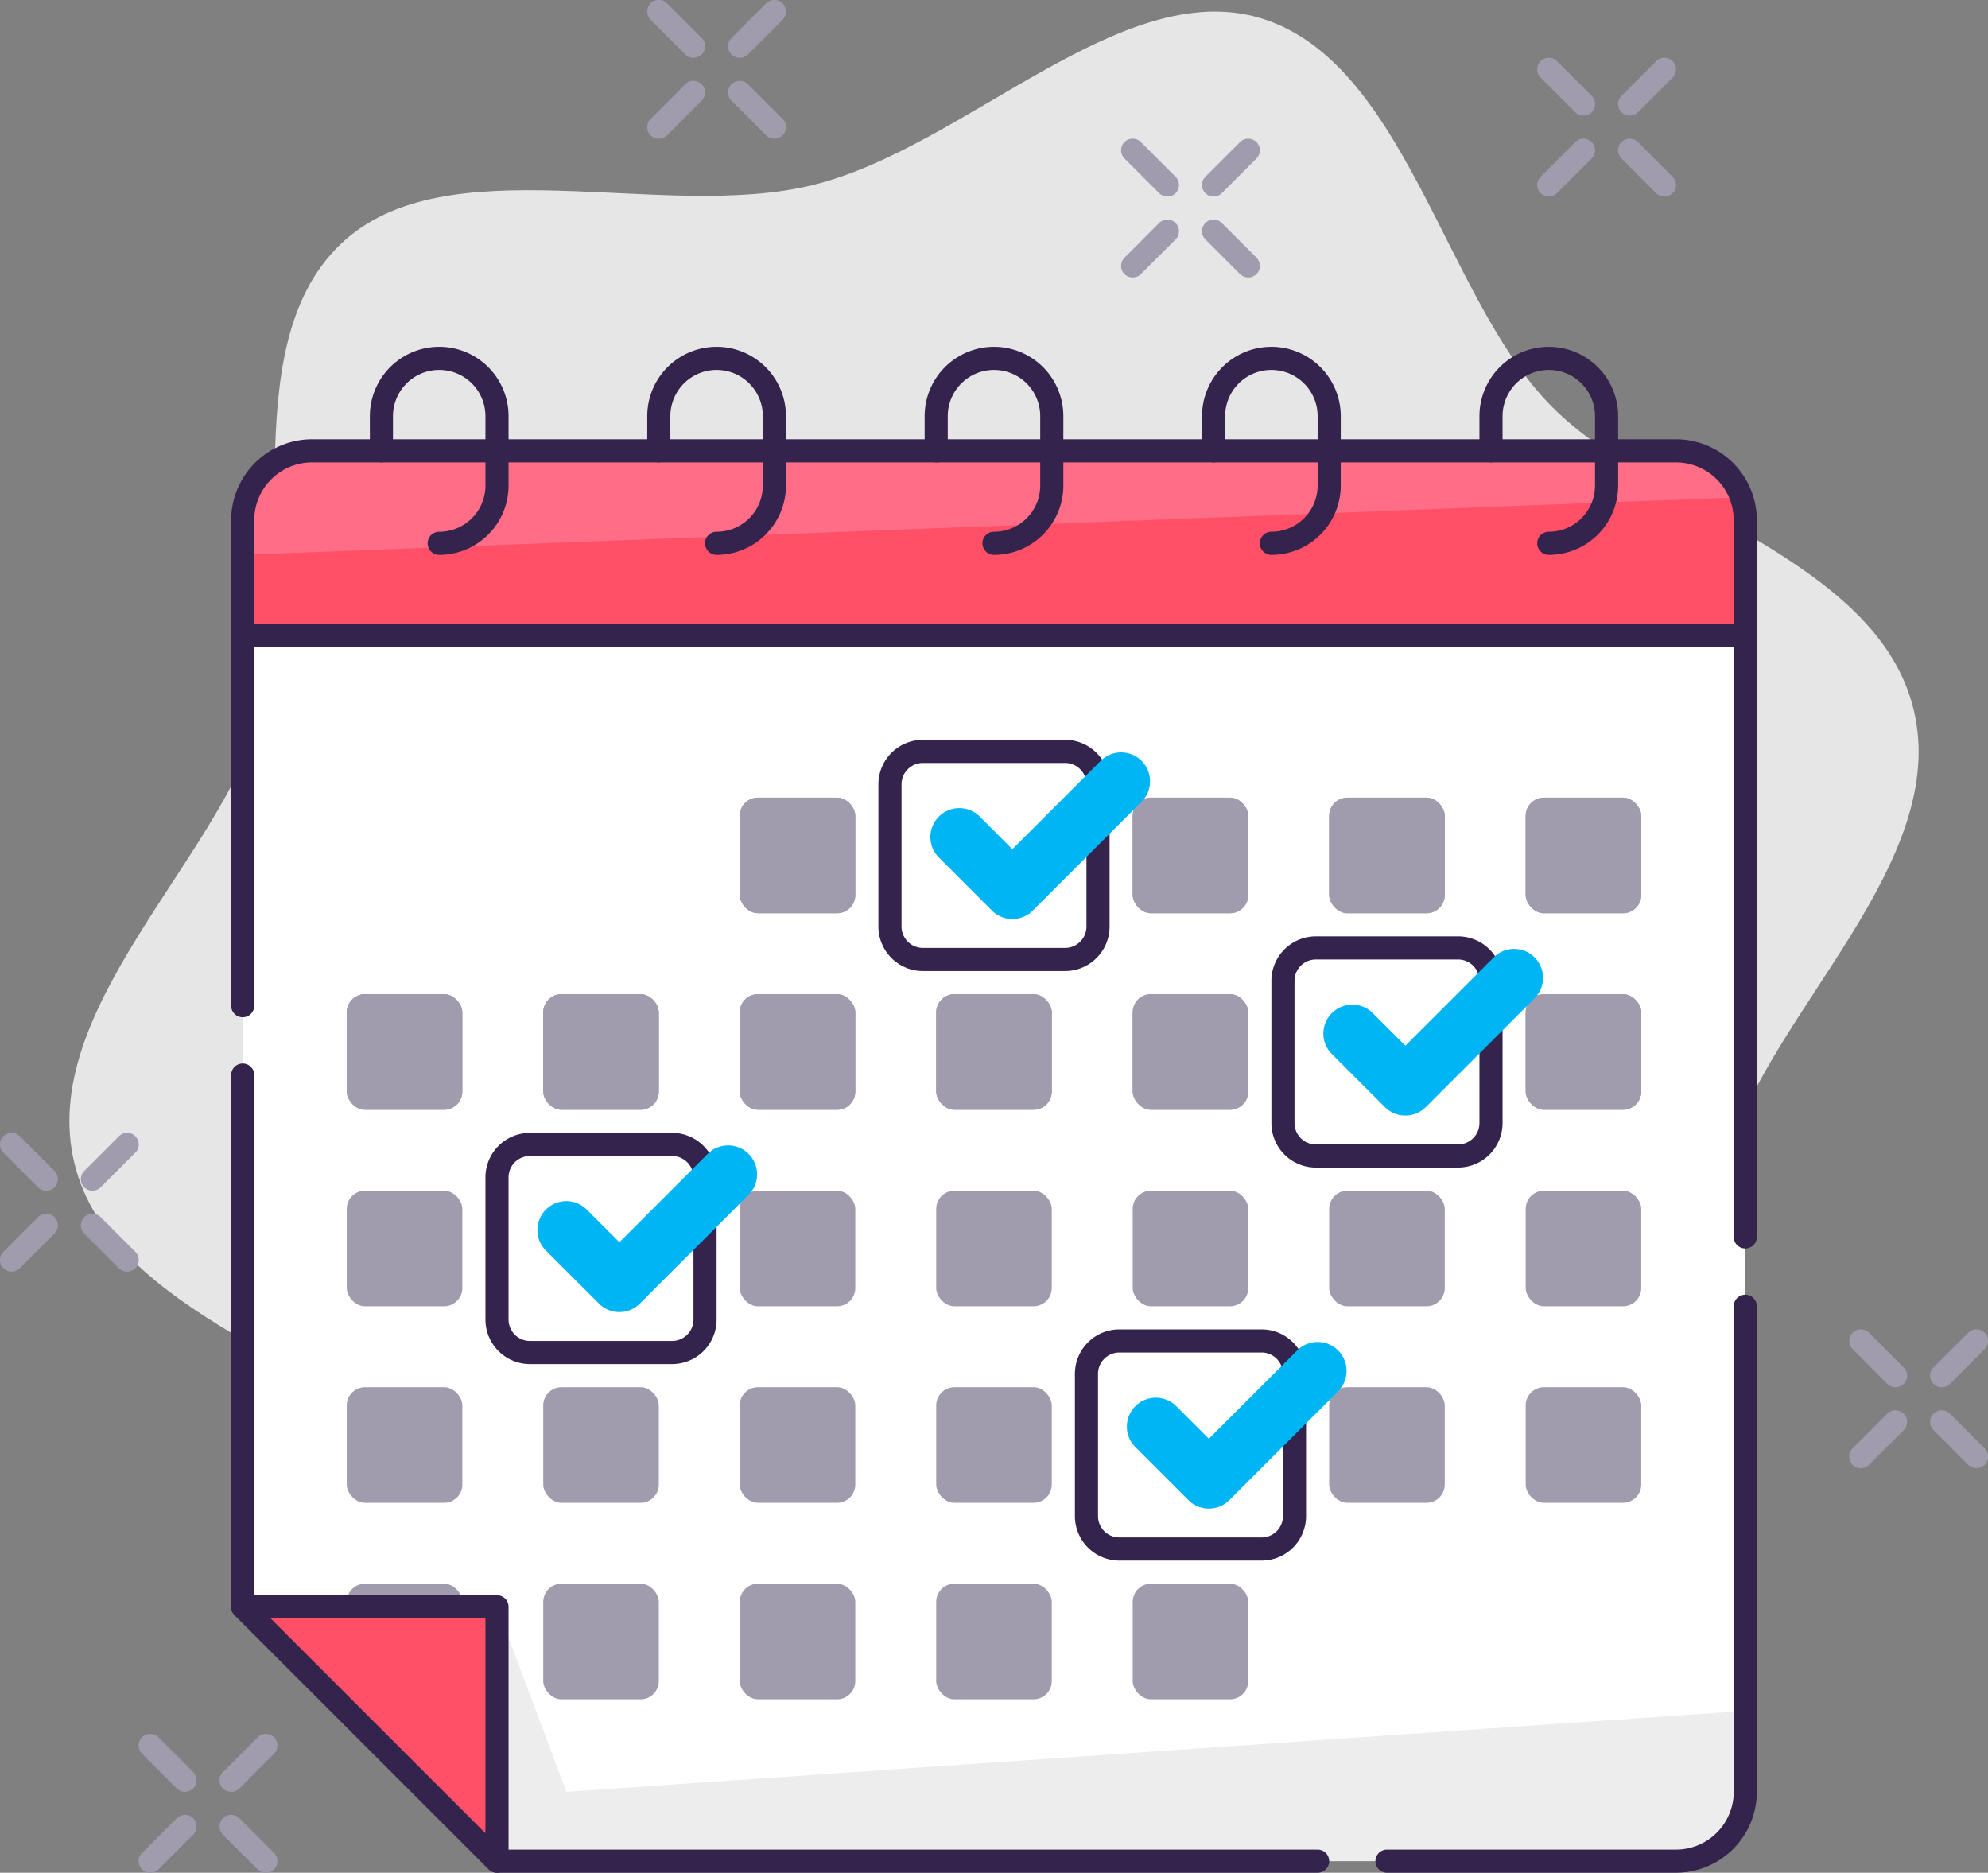 <svg xmlns="http://www.w3.org/2000/svg" viewBox="0 0 172 162"><rect x="0" y="0" width="172" height="162" fill="#808080" stroke="none"/><defs><style>.cls-1{fill:#e6e6e6;}.cls-2{fill:#ededed;}.cls-3{fill:#fff;}.cls-4{fill:#34234d;}.cls-5{fill:#ff6e86;}.cls-6{fill:#ff5067;}.cls-7{fill:#a09cad;}.cls-8{fill:#00b5f4;}</style></defs><title>Asset 91</title><g id="Layer_2" data-name="Layer 2"><g id="Layer_1-2" data-name="Layer 1"><path class="cls-1" d="M165.57,61.4c3.2,13.24-12.47,26.17-16,38.37-3.66,12.59,2.42,32-7,41.07-9.09,8.79-27.81,1.93-40.92,5.16S75.08,164,63,160.45c-12.46-3.7-15.9-23.75-24.88-33.23C29.42,118,9.62,113.84,6.43,100.6s12.47-26.17,16-38.37c3.66-12.59-2.42-32,7-41.07,9.09-8.79,27.81-1.93,40.92-5.16S96.92-2,109,1.55c12.46,3.7,15.9,23.75,24.88,33.23C142.58,44,162.38,48.16,165.57,61.4Z"/><path class="cls-2" d="M145,161H43L21,139V55H151V155A6,6,0,0,1,145,161Z"/><polygon class="cls-3" points="151 148 49 155 43 139 21 139 21 55 151 55 151 148"/><path class="cls-4" d="M145,162H120a1,1,0,0,1,0-2h25a5,5,0,0,0,5-5V113a1,1,0,0,1,2,0v42A7,7,0,0,1,145,162Z"/><path class="cls-4" d="M151,108a1,1,0,0,1-1-1V56H22V87a1,1,0,0,1-2,0V55a1,1,0,0,1,1-1H151a1,1,0,0,1,1,1v52A1,1,0,0,1,151,108Z"/><path class="cls-4" d="M114,162H43a1,1,0,0,1-.71-.29l-22-22A1,1,0,0,1,20,139V93a1,1,0,0,1,2,0v45.59L43.41,160H114a1,1,0,0,1,0,2Z"/><path class="cls-5" d="M27,39H145a6,6,0,0,1,6,6V55a0,0,0,0,1,0,0H21a0,0,0,0,1,0,0V45A6,6,0,0,1,27,39Z"/><polygon class="cls-6" points="151 55 21 55 21 48 151 43 151 55"/><path class="cls-4" d="M151,56H21a1,1,0,0,1-1-1V45a7,7,0,0,1,7-7H145a7,7,0,0,1,7,7V55A1,1,0,0,1,151,56ZM22,54H150V45a5,5,0,0,0-5-5H27a5,5,0,0,0-5,5Z"/><rect class="cls-7" x="81" y="103" width="10" height="10" rx="1.58"/><rect class="cls-7" x="64" y="103" width="10" height="10" rx="1.58"/><rect class="cls-7" x="47" y="103" width="10" height="10" rx="1.58"/><rect class="cls-7" x="30" y="103" width="10" height="10" rx="1.58"/><rect class="cls-7" x="132" y="103" width="10" height="10" rx="1.58"/><rect class="cls-7" x="115" y="103" width="10" height="10" rx="1.58"/><rect class="cls-7" x="98" y="103" width="10" height="10" rx="1.58"/><rect class="cls-7" x="81" y="120" width="10" height="10" rx="1.58"/><rect class="cls-7" x="64" y="120" width="10" height="10" rx="1.58"/><rect class="cls-7" x="47" y="120" width="10" height="10" rx="1.58"/><rect class="cls-7" x="30" y="120" width="10" height="10" rx="1.58"/><rect class="cls-7" x="132" y="120" width="10" height="10" rx="1.58"/><rect class="cls-7" x="115" y="120" width="10" height="10" rx="1.58"/><rect class="cls-7" x="98" y="120" width="10" height="10" rx="1.58"/><rect class="cls-7" x="81" y="137" width="10" height="10" rx="1.58"/><rect class="cls-7" x="64" y="137" width="10" height="10" rx="1.58"/><rect class="cls-7" x="47" y="137" width="10" height="10" rx="1.58"/><rect class="cls-7" x="30" y="137" width="10" height="10" rx="1.58"/><rect class="cls-7" x="98" y="137" width="10" height="10" rx="1.58"/><rect class="cls-7" x="81" y="86" width="10" height="10" rx="1.58"/><rect class="cls-7" x="64" y="86" width="10" height="10" rx="1.58"/><rect class="cls-7" x="47" y="86" width="10" height="10" rx="1.58"/><rect class="cls-7" x="30" y="86" width="10" height="10" rx="1.58"/><rect class="cls-7" x="132" y="86" width="10" height="10" rx="1.58"/><rect class="cls-7" x="115" y="86" width="10" height="10" rx="1.58"/><rect class="cls-7" x="98" y="86" width="10" height="10" rx="1.58"/><rect class="cls-7" x="81" y="86" width="10" height="10" rx="1.58"/><rect class="cls-7" x="64" y="86" width="10" height="10" rx="1.58"/><rect class="cls-7" x="47" y="86" width="10" height="10" rx="1.58"/><rect class="cls-7" x="30" y="86" width="10" height="10" rx="1.58"/><rect class="cls-7" x="132" y="86" width="10" height="10" rx="1.58"/><rect class="cls-7" x="115" y="86" width="10" height="10" rx="1.58"/><rect class="cls-7" x="98" y="86" width="10" height="10" rx="1.58"/><rect class="cls-7" x="81" y="69" width="10" height="10" rx="1.58"/><rect class="cls-7" x="64" y="69" width="10" height="10" rx="1.58"/><rect class="cls-7" x="132" y="69" width="10" height="10" rx="1.58"/><rect class="cls-7" x="115" y="69" width="10" height="10" rx="1.58"/><rect class="cls-7" x="98" y="69" width="10" height="10" rx="1.58"/><rect class="cls-7" x="81" y="69" width="10" height="10" rx="1.58"/><rect class="cls-7" x="64" y="69" width="10" height="10" rx="1.58"/><rect class="cls-7" x="132" y="69" width="10" height="10" rx="1.58"/><rect class="cls-7" x="115" y="69" width="10" height="10" rx="1.58"/><rect class="cls-7" x="98" y="69" width="10" height="10" rx="1.58"/><polygon class="cls-6" points="21 139 43 161 43 139 21 139"/><path class="cls-4" d="M43,162a1,1,0,0,1-.71-.29l-22-22a1,1,0,0,1-.21-1.09A1,1,0,0,1,21,138H43a1,1,0,0,1,1,1v22a1,1,0,0,1-.62.92A.84.84,0,0,1,43,162ZM23.41,140,42,158.59V140Z"/><path class="cls-4" d="M86,48a1,1,0,0,1,0-2,4,4,0,0,0,4-4V36a4,4,0,0,0-8,0v3a1,1,0,0,1-2,0V36a6,6,0,0,1,12,0v6A6,6,0,0,1,86,48Z"/><path class="cls-4" d="M62,48a1,1,0,0,1,0-2,4,4,0,0,0,4-4V36a4,4,0,0,0-8,0v3a1,1,0,0,1-2,0V36a6,6,0,0,1,12,0v6A6,6,0,0,1,62,48Z"/><path class="cls-4" d="M38,48a1,1,0,0,1,0-2,4,4,0,0,0,4-4V36a4,4,0,0,0-8,0v3a1,1,0,0,1-2,0V36a6,6,0,0,1,12,0v6A6,6,0,0,1,38,48Z"/><path class="cls-4" d="M134,48a1,1,0,0,1,0-2,4,4,0,0,0,4-4V36a4,4,0,0,0-8,0v3a1,1,0,0,1-2,0V36a6,6,0,0,1,12,0v6A6,6,0,0,1,134,48Z"/><path class="cls-4" d="M110,48a1,1,0,0,1,0-2,4,4,0,0,0,4-4V36a4,4,0,0,0-8,0v3a1,1,0,0,1-2,0V36a6,6,0,0,1,12,0v6A6,6,0,0,1,110,48Z"/><path class="cls-3" d="M96.84,116h12.31a2.85,2.85,0,0,1,2.85,2.85v12.31a2.85,2.85,0,0,1-2.85,2.85H96.84A2.84,2.84,0,0,1,94,131.16V118.84A2.84,2.84,0,0,1,96.84,116Z"/><path class="cls-4" d="M109.16,135H96.84A3.85,3.85,0,0,1,93,131.15v-12.3A3.85,3.85,0,0,1,96.84,115h12.32a3.85,3.85,0,0,1,3.84,3.85v12.3A3.85,3.85,0,0,1,109.16,135ZM96.84,117A1.85,1.85,0,0,0,95,118.85v12.3A1.85,1.85,0,0,0,96.84,133h12.32a1.85,1.85,0,0,0,1.84-1.85v-12.3a1.85,1.85,0,0,0-1.84-1.85Z"/><path class="cls-3" d="M113.85,82h12.31A2.85,2.85,0,0,1,129,84.85V97.15a2.85,2.85,0,0,1-2.85,2.85H113.84A2.84,2.84,0,0,1,111,97.16V84.85A2.85,2.85,0,0,1,113.85,82Z"/><path class="cls-4" d="M126.16,101H113.84A3.85,3.85,0,0,1,110,97.15V84.85A3.85,3.85,0,0,1,113.84,81h12.32A3.85,3.85,0,0,1,130,84.85v12.3A3.85,3.85,0,0,1,126.16,101ZM113.84,83A1.85,1.85,0,0,0,112,84.85v12.3A1.85,1.85,0,0,0,113.84,99h12.32A1.85,1.85,0,0,0,128,97.15V84.85A1.85,1.85,0,0,0,126.16,83Z"/><rect class="cls-3" x="43" y="99" width="18" height="18" rx="2.85"/><path class="cls-4" d="M58.16,118H45.84A3.85,3.85,0,0,1,42,114.15v-12.3A3.85,3.85,0,0,1,45.84,98H58.16A3.85,3.85,0,0,1,62,101.85v12.3A3.85,3.85,0,0,1,58.16,118ZM45.84,100A1.85,1.85,0,0,0,44,101.85v12.3A1.85,1.85,0,0,0,45.84,116H58.16A1.85,1.85,0,0,0,60,114.15v-12.3A1.85,1.85,0,0,0,58.16,100Z"/><path class="cls-3" d="M79.85,65H92.15A2.85,2.85,0,0,1,95,67.85V80.15A2.85,2.85,0,0,1,92.15,83H79.84A2.84,2.84,0,0,1,77,80.16V67.85A2.85,2.85,0,0,1,79.85,65Z"/><path class="cls-4" d="M92.16,84H79.84A3.85,3.85,0,0,1,76,80.15V67.85A3.85,3.85,0,0,1,79.84,64H92.16A3.85,3.85,0,0,1,96,67.85v12.3A3.85,3.85,0,0,1,92.16,84ZM79.84,66A1.85,1.85,0,0,0,78,67.85v12.3A1.85,1.85,0,0,0,79.84,82H92.16A1.85,1.85,0,0,0,94,80.15V67.85A1.85,1.85,0,0,0,92.16,66Z"/><path class="cls-8" d="M104.59,130.5a2.49,2.49,0,0,1-1.77-.73l-4.59-4.59a2.5,2.5,0,1,1,3.54-3.54l2.82,2.82,7.64-7.64a2.5,2.5,0,0,1,3.54,3.54l-9.41,9.41A2.49,2.49,0,0,1,104.59,130.5Z"/><path class="cls-8" d="M121.59,96.5a2.49,2.49,0,0,1-1.77-.73l-4.59-4.59a2.5,2.5,0,1,1,3.54-3.54l2.82,2.82,7.64-7.64a2.5,2.5,0,0,1,3.54,3.54l-9.41,9.41A2.49,2.49,0,0,1,121.59,96.5Z"/><path class="cls-8" d="M53.59,113.5a2.49,2.49,0,0,1-1.77-.73l-4.59-4.59a2.5,2.5,0,1,1,3.54-3.54l2.82,2.82,7.64-7.64a2.5,2.5,0,0,1,3.54,3.54l-9.41,9.41A2.49,2.49,0,0,1,53.59,113.5Z"/><path class="cls-8" d="M87.59,79.5a2.49,2.49,0,0,1-1.77-.73l-4.59-4.59a2.5,2.5,0,1,1,3.54-3.54l2.82,2.82,7.64-7.64a2.5,2.5,0,0,1,3.54,3.54l-9.41,9.41A2.49,2.49,0,0,1,87.59,79.5Z"/><path class="cls-7" d="M16,155a1,1,0,0,1-.71-.29l-3-3a1,1,0,0,1,1.42-1.42l3,3a1,1,0,0,1,0,1.42A1,1,0,0,1,16,155Z"/><path class="cls-7" d="M23,162a1,1,0,0,1-.71-.29l-3-3a1,1,0,0,1,1.42-1.42l3,3a1,1,0,0,1,0,1.42A1,1,0,0,1,23,162Z"/><path class="cls-7" d="M13,162a1,1,0,0,1-.71-.29,1,1,0,0,1,0-1.42l3-3a1,1,0,0,1,1.42,1.42l-3,3A1,1,0,0,1,13,162Z"/><path class="cls-7" d="M20,155a1,1,0,0,1-.71-.29,1,1,0,0,1,0-1.42l3-3a1,1,0,0,1,1.42,1.42l-3,3A1,1,0,0,1,20,155Z"/><path class="cls-7" d="M4,103a1,1,0,0,1-.71-.29l-3-3a1,1,0,0,1,1.42-1.42l3,3a1,1,0,0,1,0,1.42A1,1,0,0,1,4,103Z"/><path class="cls-7" d="M11,110a1,1,0,0,1-.71-.29l-3-3a1,1,0,1,1,1.42-1.42l3,3a1,1,0,0,1,0,1.42A1,1,0,0,1,11,110Z"/><path class="cls-7" d="M1,110a1,1,0,0,1-.71-.29,1,1,0,0,1,0-1.42l3-3a1,1,0,0,1,1.42,1.42l-3,3A1,1,0,0,1,1,110Z"/><path class="cls-7" d="M8,103a1,1,0,0,1-.71-.29,1,1,0,0,1,0-1.42l3-3a1,1,0,1,1,1.42,1.42l-3,3A1,1,0,0,1,8,103Z"/><path class="cls-7" d="M164,120a1,1,0,0,1-.71-.29l-3-3a1,1,0,0,1,1.42-1.42l3,3a1,1,0,0,1,0,1.42A1,1,0,0,1,164,120Z"/><path class="cls-7" d="M171,127a1,1,0,0,1-.71-.29l-3-3a1,1,0,0,1,1.42-1.42l3,3a1,1,0,0,1,0,1.42A1,1,0,0,1,171,127Z"/><path class="cls-7" d="M161,127a1,1,0,0,1-.71-.29,1,1,0,0,1,0-1.42l3-3a1,1,0,1,1,1.42,1.42l-3,3A1,1,0,0,1,161,127Z"/><path class="cls-7" d="M168,120a1,1,0,0,1-.71-.29,1,1,0,0,1,0-1.42l3-3a1,1,0,1,1,1.42,1.42l-3,3A1,1,0,0,1,168,120Z"/><path class="cls-7" d="M137,10a1,1,0,0,1-.71-.29l-3-3a1,1,0,0,1,1.42-1.42l3,3a1,1,0,0,1,0,1.42A1,1,0,0,1,137,10Z"/><path class="cls-7" d="M144,17a1,1,0,0,1-.71-.29l-3-3a1,1,0,0,1,1.42-1.42l3,3a1,1,0,0,1,0,1.42A1,1,0,0,1,144,17Z"/><path class="cls-7" d="M134,17a1,1,0,0,1-.71-.29,1,1,0,0,1,0-1.42l3-3a1,1,0,1,1,1.42,1.42l-3,3A1,1,0,0,1,134,17Z"/><path class="cls-7" d="M141,10a1,1,0,0,1-.71-.29,1,1,0,0,1,0-1.42l3-3a1,1,0,1,1,1.42,1.42l-3,3A1,1,0,0,1,141,10Z"/><path class="cls-7" d="M101,17a1,1,0,0,1-.71-.29l-3-3a1,1,0,0,1,1.42-1.42l3,3a1,1,0,0,1,0,1.42A1,1,0,0,1,101,17Z"/><path class="cls-7" d="M108,24a1,1,0,0,1-.71-.29l-3-3a1,1,0,0,1,1.42-1.42l3,3a1,1,0,0,1,0,1.42A1,1,0,0,1,108,24Z"/><path class="cls-7" d="M98,24a1,1,0,0,1-.71-.29,1,1,0,0,1,0-1.42l3-3a1,1,0,0,1,1.42,1.42l-3,3A1,1,0,0,1,98,24Z"/><path class="cls-7" d="M105,17a1,1,0,0,1-.71-.29,1,1,0,0,1,0-1.42l3-3a1,1,0,0,1,1.42,1.42l-3,3A1,1,0,0,1,105,17Z"/><path class="cls-7" d="M60,5a1,1,0,0,1-.71-.29l-3-3A1,1,0,0,1,57.71.29l3,3a1,1,0,0,1,0,1.42A1,1,0,0,1,60,5Z"/><path class="cls-7" d="M67,12a1,1,0,0,1-.71-.29l-3-3a1,1,0,0,1,1.42-1.42l3,3a1,1,0,0,1,0,1.42A1,1,0,0,1,67,12Z"/><path class="cls-7" d="M57,12a1,1,0,0,1-.71-.29,1,1,0,0,1,0-1.42l3-3a1,1,0,1,1,1.42,1.42l-3,3A1,1,0,0,1,57,12Z"/><path class="cls-7" d="M64,5a1,1,0,0,1-.71-.29,1,1,0,0,1,0-1.42l3-3a1,1,0,0,1,1.42,1.42l-3,3A1,1,0,0,1,64,5Z"/></g></g></svg>